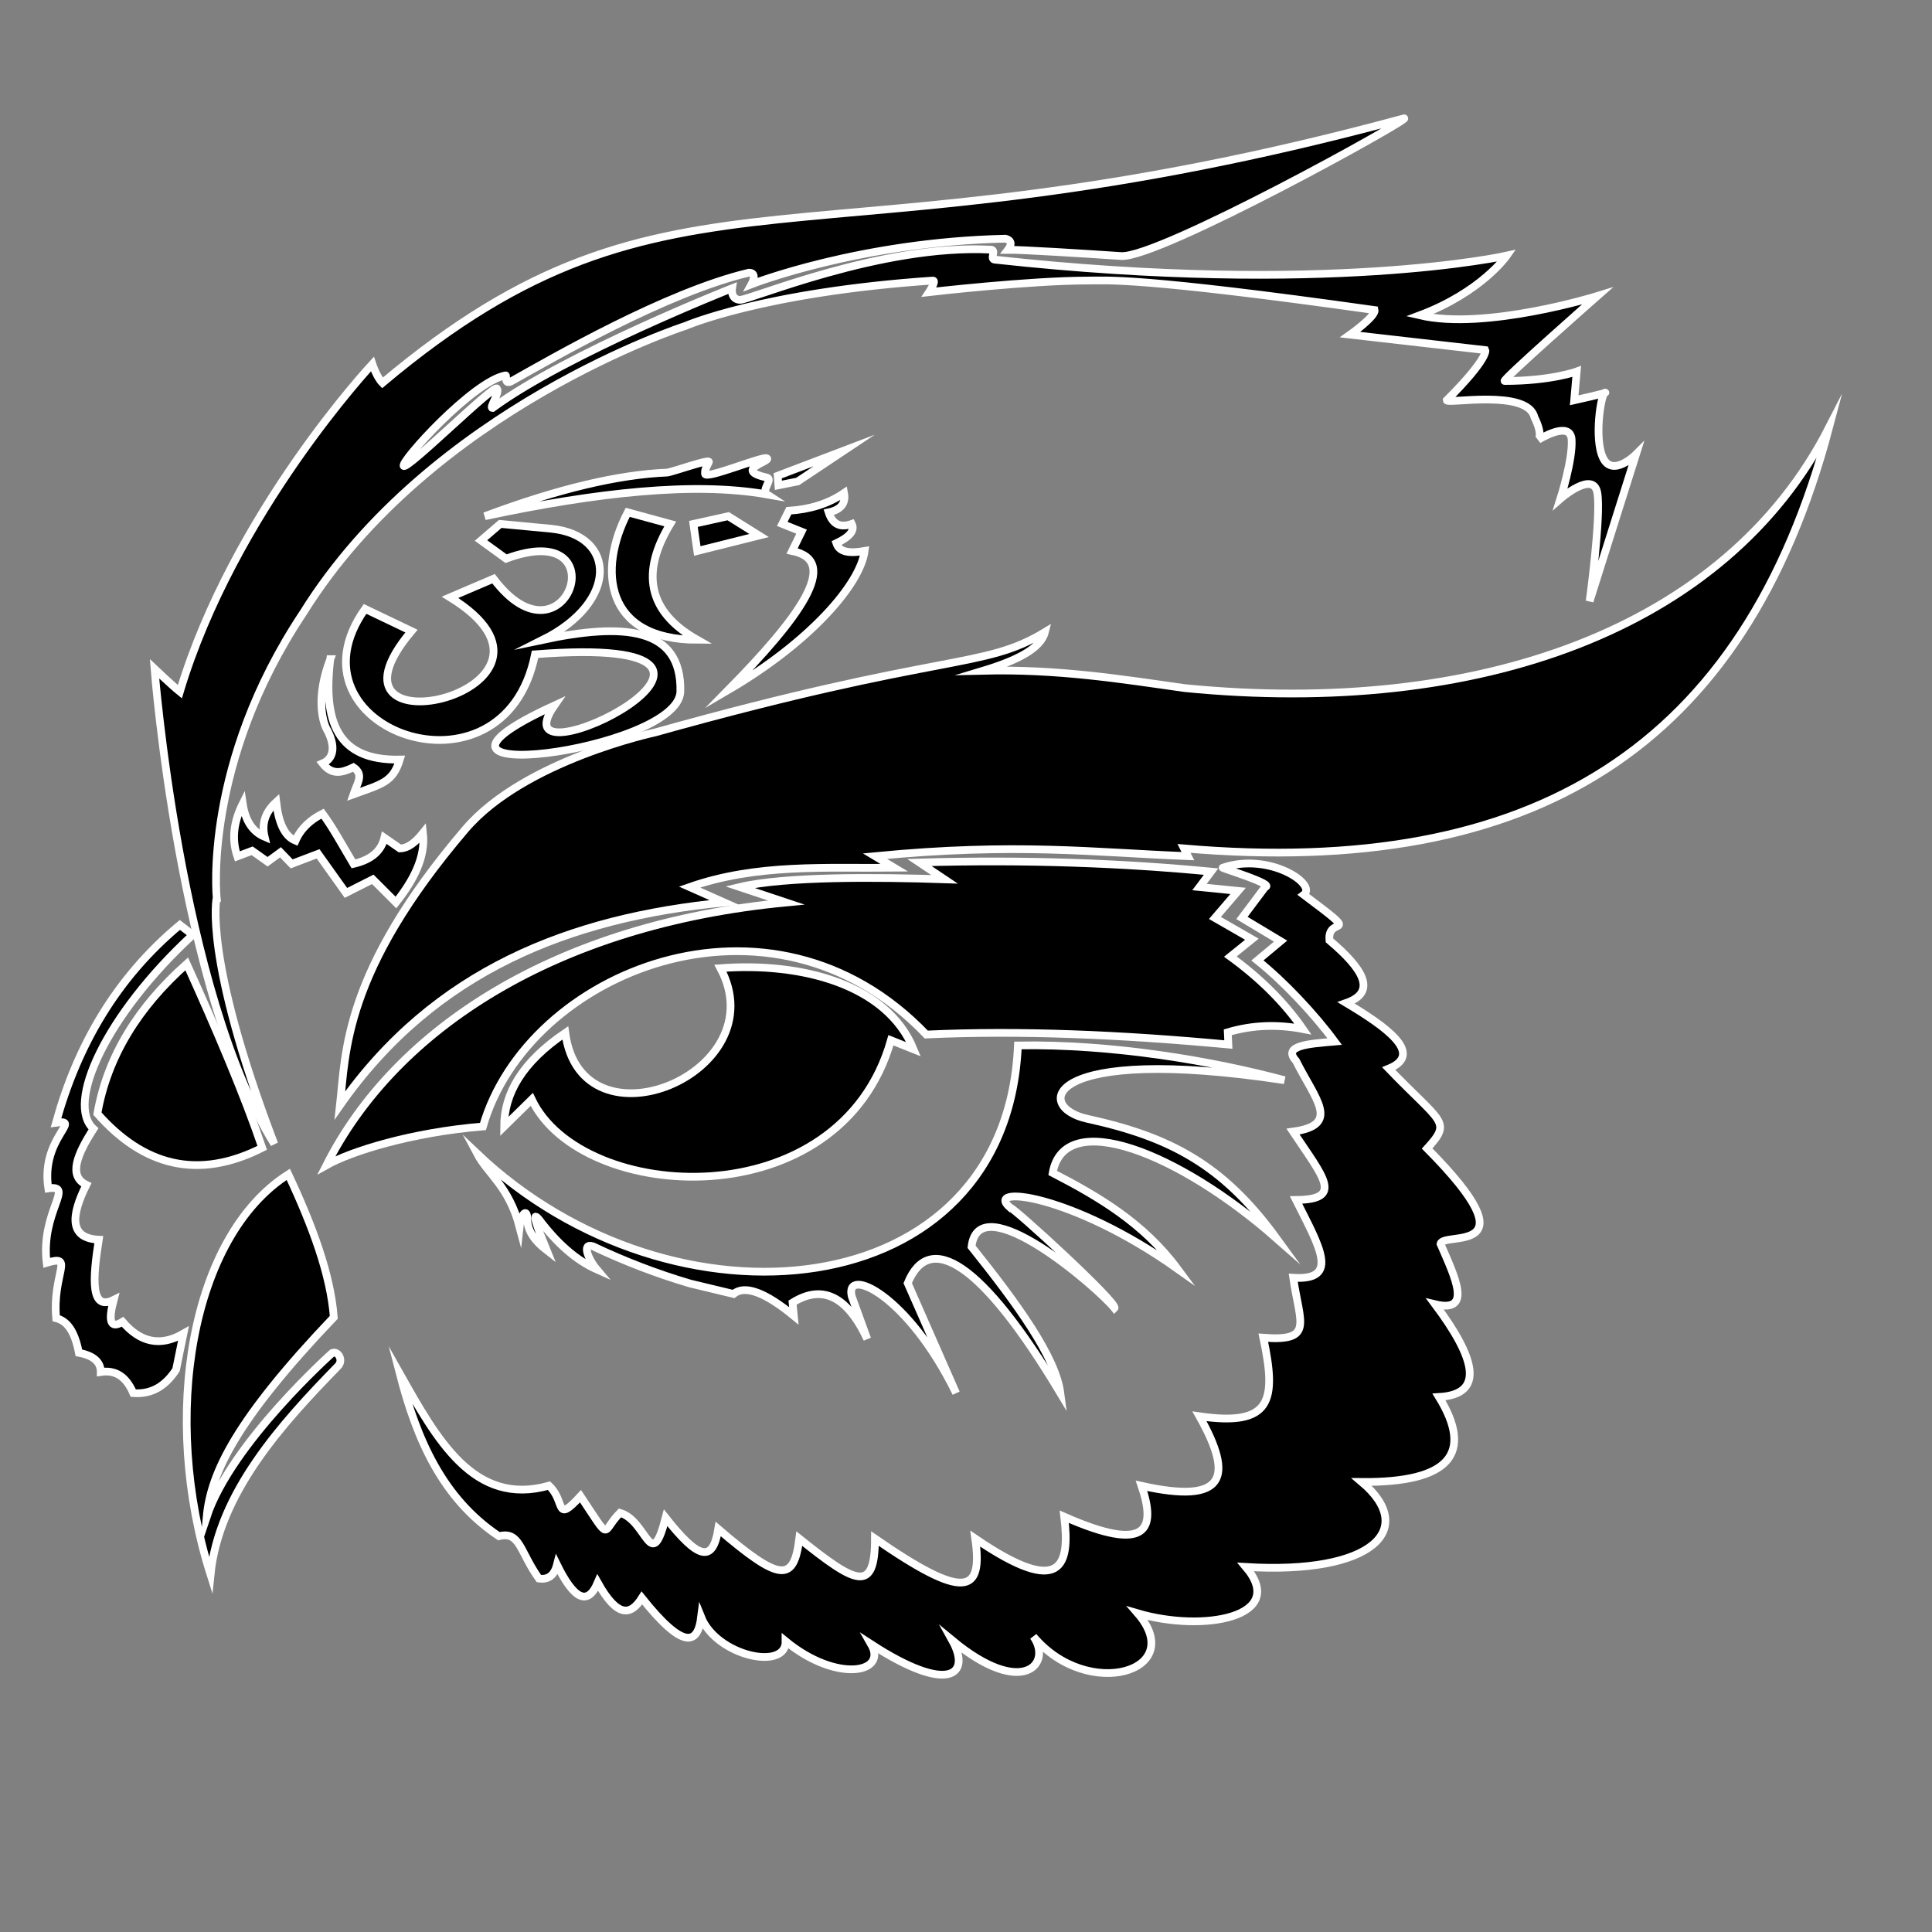 <?xml version="1.0" encoding="UTF-8" standalone="no"?>
<svg
   xmlns:dc="http://purl.org/dc/elements/1.1/"
   xmlns:cc="http://creativecommons.org/ns#"
   xmlns:rdf="http://www.w3.org/1999/02/22-rdf-syntax-ns#"
   xmlns:svg="http://www.w3.org/2000/svg"
   xmlns="http://www.w3.org/2000/svg"
   xmlns:sodipodi="http://sodipodi.sourceforge.net/DTD/sodipodi-0.dtd"
   xmlns:inkscape="http://www.inkscape.org/namespaces/inkscape"
   version="1.1"
   id="svg2"
   xml:space="preserve"
   width="666.667"
   height="666.667"
   viewBox="0 0 666.667 666.667"
   sodipodi:docname="goa_eule.ai"><rect x="0" y="0" width="666.667" height="666.667" fill="#808080" stroke="none"/><defs
     id="defs6"><clipPath
       clipPathUnits="userSpaceOnUse"
       id="clipPath18"><path
         d="M 0,500 H 500 V 0 H 0 Z"
         id="path16" /></clipPath></defs><sodipodi:namedview
     pagecolor="#ffffff"
     bordercolor="#666666"
     borderopacity="1"
     objecttolerance="10"
     gridtolerance="10"
     guidetolerance="10"
     inkscape:pageopacity="0"
     inkscape:pageshadow="2"
     inkscape:window-width="640"
     inkscape:window-height="480"
     id="namedview4" /><g
     id="g10"
     inkscape:groupmode="layer"
     inkscape:label="goa_eule"
     transform="matrix(1.333,0,0,-1.333,0,666.667)"><g
       id="g12"><g
         id="g14"
         clip-path="url(#clipPath18)"><g
           id="g20"
           transform="translate(71,204)"><path
             d="m 0,0 c -24.5,39.5 -31,123 -31,123 0,0 4.619,-4.375 6.559,-5.938 13.941,46.438 49.833,84.815 49.833,84.815 0,0 1.108,-3.377 2.608,-4.877 75.5,63.5 109.5,26.5 264.5,68.5 2,0 -63.571,-36.31 -73.286,-35.655 -9.714,0.655 -25.714,1.655 -29.292,1.612 1.578,2.043 0.111,2.721 -0.655,2.882 -37.767,-0.839 -65.712,-11.785 -65.712,-11.785 0,0 1.674,3.024 -0.69,2.985 C 101.5,220.5 71.833,203.308 61.5,197.5 c -2.171,-1.221 -1.208,1.532 -1.621,1.453 C 51.5,197.5 32.5,176.5 33.5,175.5 c 1,-1 23.253,21.106 24.126,20.053 C 58.5,194.5 55.5,190.5 56.5,190.5 c 19,14 62,31 62,31 0,0 -0.461,-2.838 2,-3 2.461,-0.162 36.5,14.5 65,13 1.579,-0.083 -0.5,-2.602 1.143,-2.602 85.857,-9.398 132.419,1.055 132.419,1.055 0,0 -6.562,-9.453 -22.562,-15.453 17,-4 46,5 46,5 0,0 -25,-22 -24,-22 12,0 18.65,2.454 18.65,2.454 L 336.5,192.5 c 0,0 9,2 8,2 -1,0 -2.981,-11.99 -0.49,-16.995 2.49,-5.005 8.49,0.995 8.49,0.995 l -12,-38 c 0,0 3,22 2,28 -1,6 -9.564,-1.484 -9.564,-1.484 0,0 3.244,10.168 2.904,15.326 -0.34,5.158 -8.62,-0.054 -8.62,-0.054 0,0 1.28,1.212 -1.013,5.827 C 324.5,195.5 303.5,191.5 303.5,192.5 c 11,11 10,13 10,13 l -35,4 c 0,0 6.666,4.725 6.333,6.363 C 223.5,224.5 215.5,223.5 210.5,223.5 c -15,0 -41,-3 -41,-3 0,0 2,3 1,3 -44,-3 -64.009,-11.723 -64.009,-11.723 0,0 -65.991,-21.277 -98.991,-74.277 -26,-39 -22.413,-73.739 -22.413,-73.739 C -14.913,63.761 -18.5,48.5 0,0"
             style="fill:#000000;fill-opacity:1;fill-rule:nonzero;stroke:none"
             id="path22" /></g><g
           id="g24"
           transform="translate(71,204)"><path
             d="m 0,0 c -24.5,39.5 -31,123 -31,123 0,0 4.619,-4.375 6.559,-5.938 13.941,46.438 49.833,84.815 49.833,84.815 0,0 1.108,-3.377 2.608,-4.877 75.5,63.5 109.5,26.5 264.5,68.5 2,0 -63.571,-36.31 -73.286,-35.655 -9.714,0.655 -25.714,1.655 -29.292,1.612 1.578,2.043 0.111,2.721 -0.655,2.882 -37.767,-0.839 -65.712,-11.785 -65.712,-11.785 0,0 1.674,3.024 -0.69,2.985 C 101.5,220.5 71.833,203.308 61.5,197.5 c -2.171,-1.221 -1.208,1.532 -1.621,1.453 C 51.5,197.5 32.5,176.5 33.5,175.5 c 1,-1 23.253,21.106 24.126,20.053 C 58.5,194.5 55.5,190.5 56.5,190.5 c 19,14 62,31 62,31 0,0 -0.461,-2.838 2,-3 2.461,-0.162 36.5,14.5 65,13 1.579,-0.083 -0.5,-2.602 1.143,-2.602 85.857,-9.398 132.419,1.055 132.419,1.055 0,0 -6.562,-9.453 -22.562,-15.453 17,-4 46,5 46,5 0,0 -25,-22 -24,-22 12,0 18.65,2.454 18.65,2.454 L 336.5,192.5 c 0,0 9,2 8,2 -1,0 -2.981,-11.99 -0.49,-16.995 2.49,-5.005 8.49,0.995 8.49,0.995 l -12,-38 c 0,0 3,22 2,28 -1,6 -9.564,-1.484 -9.564,-1.484 0,0 3.244,10.168 2.904,15.326 -0.34,5.158 -8.62,-0.054 -8.62,-0.054 0,0 1.28,1.212 -1.013,5.827 C 324.5,195.5 303.5,191.5 303.5,192.5 c 11,11 10,13 10,13 l -35,4 c 0,0 6.666,4.725 6.333,6.363 C 223.5,224.5 215.5,223.5 210.5,223.5 c -15,0 -41,-3 -41,-3 0,0 2,3 1,3 -44,-3 -64.009,-11.723 -64.009,-11.723 0,0 -65.991,-21.277 -98.991,-74.277 -26,-39 -22.413,-73.739 -22.413,-73.739 C -14.913,63.761 -18.5,48.5 0,0 Z"
             style="fill:none;stroke:#ffffff;stroke-width:2;stroke-linecap:butt;stroke-linejoin:miter;stroke-miterlimit:10;stroke-dasharray:none;stroke-opacity:1"
             id="path26" /></g><g
           id="g28"
           transform="translate(88,214)"><path
             d="m 0,0 c 24.418,34.887 59.488,48.605 99.5,52.5 l -9,4 c 17.453,6.104 35.262,4.815 53,5 l -5,3 c 36.646,3.552 56.58,0.95 81,0 l -1,2 c 90.497,-7.768 145,26 167,109 -26.818,-52.437 -91,-75 -166.833,-67.5 -16.565,2.357 -32.89,4.965 -52.167,4.5 8.682,2.62 14.944,5.756 16,10 -16.141,-9.795 -26,-5 -101,-26 0,0 -33.808,-7.211 -49,-25 C 0.872,34.466 1.5,13.5 0,0"
             style="fill:#000000;fill-opacity:1;fill-rule:nonzero;stroke:none"
             id="path30" /></g><g
           id="g32"
           transform="translate(88,214)"><path
             d="m 0,0 c 24.418,34.887 59.488,48.605 99.5,52.5 l -9,4 c 17.453,6.104 35.262,4.815 53,5 l -5,3 c 36.646,3.552 56.58,0.95 81,0 l -1,2 c 90.497,-7.768 145,26 167,109 -26.818,-52.437 -91,-75 -166.833,-67.5 -16.565,2.357 -32.89,4.965 -52.167,4.5 8.682,2.62 14.944,5.756 16,10 -16.141,-9.795 -26,-5 -101,-26 0,0 -33.808,-7.211 -49,-25 C 0.872,34.466 1.5,13.5 0,0 Z"
             style="fill:none;stroke:#ffffff;stroke-width:2;stroke-linecap:butt;stroke-linejoin:miter;stroke-miterlimit:10;stroke-dasharray:none;stroke-opacity:1"
             id="path34" /></g><g
           id="g36"
           transform="translate(201.313,376.968)"><path
             d="m 0,0 0.187,-2.468 5,1 12,8 z"
             style="fill:#000000;fill-opacity:1;fill-rule:nonzero;stroke:none"
             id="path38" /></g><g
           id="g40"
           transform="translate(201.313,376.968)"><path
             d="m 0,0 0.187,-2.468 5,1 12,8 z"
             style="fill:none;stroke:#ffffff;stroke-width:2;stroke-linecap:butt;stroke-linejoin:miter;stroke-miterlimit:10;stroke-dasharray:none;stroke-opacity:1"
             id="path42" /></g><g
           id="g44"
           transform="translate(124.512,360.209)"><path
             d="m 0,0 6.488,-4.709 c 29.5,11 15.5,-30 -3.244,-5.184 l -11.256,-4.816 c 39,-24 -38,-42 -9.985,-8.745 l -12.015,5.745 c -22,-31 36,-52 44,-11.75 74,5.75 -11,-36.25 5,-13.25 -48,-22 32,-12 32.623,3.562 0.395,16.924 -15.022,17.81 -35.623,13.438 19.691,9.854 19,27 2.25,28.75 l -13.25,1.25 z"
             style="fill:#000000;fill-opacity:1;fill-rule:nonzero;stroke:none"
             id="path46" /></g><g
           id="g48"
           transform="translate(124.512,360.209)"><path
             d="m 0,0 6.488,-4.709 c 29.5,11 15.5,-30 -3.244,-5.184 l -11.256,-4.816 c 39,-24 -38,-42 -9.985,-8.745 l -12.015,5.745 c -22,-31 36,-52 44,-11.75 74,5.75 -11,-36.25 5,-13.25 -48,-22 32,-12 32.623,3.562 0.395,16.924 -15.022,17.81 -35.623,13.438 19.691,9.854 19,27 2.25,28.75 l -13.25,1.25 z"
             style="fill:none;stroke:#ffffff;stroke-width:2;stroke-linecap:butt;stroke-linejoin:miter;stroke-miterlimit:10;stroke-dasharray:none;stroke-opacity:1"
             id="path50" /></g><g
           id="g52"
           transform="translate(162.5,367.5)"><path
             d="M 0,0 11,-3 C 3.508,-15.365 4.922,-25.586 18,-33 -6,-33 -7.757,-14.834 0,0"
             style="fill:#000000;fill-opacity:1;fill-rule:nonzero;stroke:none"
             id="path54" /></g><g
           id="g56"
           transform="translate(162.5,367.5)"><path
             d="M 0,0 11,-3 C 3.508,-15.365 4.922,-25.586 18,-33 -6,-33 -7.757,-14.834 0,0 Z"
             style="fill:none;stroke:#ffffff;stroke-width:2;stroke-linecap:butt;stroke-linejoin:miter;stroke-miterlimit:10;stroke-dasharray:none;stroke-opacity:1"
             id="path58" /></g><g
           id="g60"
           transform="translate(179.5,364.5)"><path
             d="M 0,0 9,2 17,-3 1,-7 Z"
             style="fill:#000000;fill-opacity:1;fill-rule:nonzero;stroke:none"
             id="path62" /></g><g
           id="g64"
           transform="translate(179.5,364.5)"><path
             d="M 0,0 9,2 17,-3 1,-7 Z"
             style="fill:none;stroke:#ffffff;stroke-width:2;stroke-linecap:butt;stroke-linejoin:miter;stroke-miterlimit:10;stroke-dasharray:none;stroke-opacity:1"
             id="path66" /></g><g
           id="g68"
           transform="translate(125.5,366.5)"><path
             d="M 0,0 C 18.98,7.101 34.595,10.769 47.124,11.288 48.321,11.337 58.51,15.021 58,14 57,12 57,12 57,11 57,9.342 71.846,15.583 73,15 74.403,14.291 64,12 73,10 74.741,9.613 71.409,6.711 73.071,5.634 54.212,8.963 28.854,6.137 0,0"
             style="fill:#000000;fill-opacity:1;fill-rule:nonzero;stroke:none"
             id="path70" /></g><g
           id="g72"
           transform="translate(125.5,366.5)"><path
             d="M 0,0 C 18.98,7.101 34.595,10.769 47.124,11.288 48.321,11.337 58.51,15.021 58,14 57,12 57,12 57,11 57,9.342 71.846,15.583 73,15 74.403,14.291 64,12 73,10 74.741,9.613 71.409,6.711 73.071,5.634 54.212,8.963 28.854,6.137 0,0 Z"
             style="fill:none;stroke:#ffffff;stroke-width:2;stroke-linecap:butt;stroke-linejoin:miter;stroke-miterlimit:10;stroke-dasharray:none;stroke-opacity:1"
             id="path74" /></g><g
           id="g76"
           transform="translate(204.198,367.91)"><path
             d="m 0,0 c 5.338,0.34 10.16,1.756 14.302,4.59 0.503,-2.649 -0.815,-4.324 -4,-5 1.099,-3.351 3.239,-3.986 6,-3 0.833,-1.667 -0.5,-3.334 -4,-5 0.809,-2.487 3.72,-2.63 7.325,-2 -1.153,-8.707 -14.248,-23.68 -35.325,-36 18.183,18.492 29.379,33.403 16.548,36 l 2.452,5 -5,2 z"
             style="fill:#000000;fill-opacity:1;fill-rule:nonzero;stroke:none"
             id="path78" /></g><g
           id="g80"
           transform="translate(204.198,367.91)"><path
             d="m 0,0 c 5.338,0.34 10.16,1.756 14.302,4.59 0.503,-2.649 -0.815,-4.324 -4,-5 1.099,-3.351 3.239,-3.986 6,-3 0.833,-1.667 -0.5,-3.334 -4,-5 0.809,-2.487 3.72,-2.63 7.325,-2 -1.153,-8.707 -14.248,-23.68 -35.325,-36 18.183,18.492 29.379,33.403 16.548,36 l 2.452,5 -5,2 z"
             style="fill:none;stroke:#ffffff;stroke-width:2;stroke-linecap:butt;stroke-linejoin:miter;stroke-miterlimit:10;stroke-dasharray:none;stroke-opacity:1"
             id="path82" /></g><g
           id="g84"
           transform="translate(85.5,329.5)"><path
             d="m 0,0 c -1.921,-16.109 1.732,-26.346 18,-26 -1.808,-5.874 -4.608,-6.313 -12,-9 1.045,3.069 2.755,5.116 0,7 -3.11,-1.506 -5.623,-2.028 -8,1 3.706,1.592 2.851,5.749 1,9 -1,2 -2.771,8.243 1,18"
             style="fill:#000000;fill-opacity:1;fill-rule:nonzero;stroke:none"
             id="path86" /></g><g
           id="g88"
           transform="translate(85.5,329.5)"><path
             d="m 0,0 c -1.921,-16.109 1.732,-26.346 18,-26 -1.808,-5.874 -4.608,-6.313 -12,-9 1.045,3.069 2.755,5.116 0,7 -3.11,-1.506 -5.623,-2.028 -8,1 3.706,1.592 2.851,5.749 1,9 -1,2 -2.771,8.243 1,18 z"
             style="fill:none;stroke:#ffffff;stroke-width:2;stroke-linecap:butt;stroke-linejoin:miter;stroke-miterlimit:10;stroke-dasharray:none;stroke-opacity:1"
             id="path90" /></g><g
           id="g92"
           transform="translate(61.437,278.435)"><path
             d="M 0,0 C -1.576,4.663 -0.83,9.195 1.396,13.644 2.091,9.008 4.099,6.326 7.063,5.065 c -0.871,3.691 0.375,6.6 3,9 0.595,-5.155 2.062,-8.826 5,-10 1.381,3.167 3.842,5.39 7,7 2.738,-3.754 4.76,-7.543 8,-13 4.892,1.117 7.248,3.533 8.005,6.766 l 3.995,-2.766 c 2.225,0.022 4.163,1.717 6,4 0.698,-6.275 -2.424,-12.204 -7,-18 l -6,6 -6.949,-3.515 -7.208,10.111 -6.843,-2.596 -2.891,3 -3.339,-2.447 -3.997,2.834 z"
             style="fill:#000000;fill-opacity:1;fill-rule:nonzero;stroke:none"
             id="path94" /></g><g
           id="g96"
           transform="translate(61.437,278.435)"><path
             d="M 0,0 C -1.576,4.663 -0.83,9.195 1.396,13.644 2.091,9.008 4.099,6.326 7.063,5.065 c -0.871,3.691 0.375,6.6 3,9 0.595,-5.155 2.062,-8.826 5,-10 1.381,3.167 3.842,5.39 7,7 2.738,-3.754 4.76,-7.543 8,-13 4.892,1.117 7.248,3.533 8.005,6.766 l 3.995,-2.766 c 2.225,0.022 4.163,1.717 6,4 0.698,-6.275 -2.424,-12.204 -7,-18 l -6,6 -6.949,-3.515 -7.208,10.111 -6.843,-2.596 -2.891,3 -3.339,-2.447 -3.997,2.834 z"
             style="fill:none;stroke:#ffffff;stroke-width:2;stroke-linecap:butt;stroke-linejoin:miter;stroke-miterlimit:10;stroke-dasharray:none;stroke-opacity:1"
             id="path98" /></g><g
           id="g100"
           transform="translate(84.5,198.5)"><path
             d="m 0,0 c 17.9,35.407 59.467,62.336 119,68 l -12,4 c 11.697,2.792 35.529,2.583 53,2 l -6.5,4.357 C 181.127,79.138 206.046,78.194 229,76 l -3,-4 10,-1 -6,-7 9.572,-5.505 L 234,54 c 7.849,-5.716 14.075,-11.976 18.768,-18.751 -6.601,1.261 -13.085,1.047 -19.438,-0.844 l 0.148,-3.174 c -27.788,2.599 -54.088,3.7 -78.2,2.592 C 115,76 52,50 40.517,10.028 21.872,8.476 6.393,3.589 0,0"
             style="fill:#000000;fill-opacity:1;fill-rule:nonzero;stroke:none"
             id="path102" /></g><g
           id="g104"
           transform="translate(84.5,198.5)"><path
             d="m 0,0 c 17.9,35.407 59.467,62.336 119,68 l -12,4 c 11.697,2.792 35.529,2.583 53,2 l -6.5,4.357 C 181.127,79.138 206.046,78.194 229,76 l -3,-4 10,-1 -6,-7 9.572,-5.505 L 234,54 c 7.849,-5.716 14.075,-11.976 18.768,-18.751 -6.601,1.261 -13.085,1.047 -19.438,-0.844 l 0.148,-3.174 c -27.788,2.599 -54.088,3.7 -78.2,2.592 C 115,76 52,50 40.517,10.028 21.872,8.476 6.393,3.589 0,0 Z"
             style="fill:none;stroke:#ffffff;stroke-width:2;stroke-linecap:butt;stroke-linejoin:miter;stroke-miterlimit:10;stroke-dasharray:none;stroke-opacity:1"
             id="path106" /></g><g
           id="g108"
           transform="translate(146.328,232.746)"><path
             d="m 0,0 c -11.175,-7.577 -15.815,-15.714 -15.828,-24.246 l 7.15,7.032 c 12.85,-27.032 79.85,-31.032 92.983,15.312 l 5.867,-2.344 c -6.89,16.79 -28.918,22.592 -50,21 C 54.71,-10.357 4.172,-31.246 0,0"
             style="fill:#000000;fill-opacity:1;fill-rule:nonzero;stroke:none"
             id="path110" /></g><g
           id="g112"
           transform="translate(146.328,232.746)"><path
             d="m 0,0 c -11.175,-7.577 -15.815,-15.714 -15.828,-24.246 l 7.15,7.032 c 12.85,-27.032 79.85,-31.032 92.983,15.312 l 5.867,-2.344 c -6.89,16.79 -28.918,22.592 -50,21 C 54.71,-10.357 4.172,-31.246 0,0 Z"
             style="fill:none;stroke:#ffffff;stroke-width:2;stroke-linecap:butt;stroke-linejoin:miter;stroke-miterlimit:10;stroke-dasharray:none;stroke-opacity:1"
             id="path114" /></g><g
           id="g116"
           transform="translate(123.5,201.5)"><path
             d="m 0,0 c 50.504,-47.974 137.132,-40.13 140,28 24.53,0.44 50.676,-4.071 69,-9 -62.311,9.451 -65,-7 -51,-10 21.298,-4.672 35.039,-11.799 49,-31 -25.325,22.304 -55,34 -58,17 11.945,-6.178 23.531,-12.995 32.308,-24.821 C 153.896,-10.375 131,-8 138,-14 c 0.612,0.323 28.149,-24.864 27,-26 -4.356,5.383 -35.184,31.996 -37,15.879 11.778,-14.699 21.785,-28.506 23,-37.879 -20.512,34.231 -34,42 -39.529,28.47 L 124,-62 c -12.473,25.609 -29,33 -27,25 l 4,-11 c -5.315,11.372 -11.814,14.119 -19.335,9.425 L 82,-42 c -7.465,6.124 -12.701,8.066 -15.622,5.668 L 55.139,-33.63 C 46.426,-31.065 38.064,-27.821 30,-24 c -3,1 -1.247,-3.34 1,-6 -5.408,2.416 -10.385,6.855 -15,13 -2.094,2.46 -0.459,-2.004 2,-8 -2.988,2.308 -4.933,4.898 -5,8 0,3 -1.613,1.535 -2,-2 C 8.225,-8.456 2.794,-5.292 0,0"
             style="fill:#000000;fill-opacity:1;fill-rule:nonzero;stroke:none"
             id="path118" /></g><g
           id="g120"
           transform="translate(123.5,201.5)"><path
             d="m 0,0 c 50.504,-47.974 137.132,-40.13 140,28 24.53,0.44 50.676,-4.071 69,-9 -62.311,9.451 -65,-7 -51,-10 21.298,-4.672 35.039,-11.799 49,-31 -25.325,22.304 -55,34 -58,17 11.945,-6.178 23.531,-12.995 32.308,-24.821 C 153.896,-10.375 131,-8 138,-14 c 0.612,0.323 28.149,-24.864 27,-26 -4.356,5.383 -35.184,31.996 -37,15.879 11.778,-14.699 21.785,-28.506 23,-37.879 -20.512,34.231 -34,42 -39.529,28.47 L 124,-62 c -12.473,25.609 -29,33 -27,25 l 4,-11 c -5.315,11.372 -11.814,14.119 -19.335,9.425 L 82,-42 c -7.465,6.124 -12.701,8.066 -15.622,5.668 L 55.139,-33.63 C 46.426,-31.065 38.064,-27.821 30,-24 c -3,1 -1.247,-3.34 1,-6 -5.408,2.416 -10.385,6.855 -15,13 -2.094,2.46 -0.459,-2.004 2,-8 -2.988,2.308 -4.933,4.898 -5,8 0,3 -1.613,1.535 -2,-2 C 8.225,-8.456 2.794,-5.292 0,0 Z"
             style="fill:none;stroke:#ffffff;stroke-width:2;stroke-linecap:butt;stroke-linejoin:miter;stroke-miterlimit:10;stroke-dasharray:none;stroke-opacity:1"
             id="path122" /></g><g
           id="g124"
           transform="translate(316.5,275.5)"><path
             d="m 0,0 c -0.258,-0.087 13.688,-4.333 11,-5 l -6,-8 10,-6 -6,-5 c 6.863,-5.478 14.774,-13.899 20,-21 -6.604,-0.575 -13.663,-0.998 -10,-5 5,-10 11.687,-16.603 -0.787,-18.306 C 26,-80 31.532,-85.916 19,-86 25,-98 30.492,-106.923 18.27,-106.141 20,-118 23.691,-122.66 10.527,-121.665 14,-138 12.669,-144.702 -6,-142 c 9,-16 6.599,-22.811 -15,-18 3.796,-11.193 1.686,-17.573 -20,-8 1.492,-12.542 -0.473,-21.07 -23.039,-5.671 2.039,-14.329 -2.809,-15.999 -25.961,0 0,-14.329 -4.975,-11.704 -19.586,0 -1.414,-11.329 -4.932,-11.262 -20.983,2.48 -1.431,-8.809 -5.118,-7.854 -13.62,2.91 C -148,-183 -149,-169 -156,-167 c -5,-5 -2,-8 -10.226,4.315 -6.774,-7.315 -3.774,-1.315 -8.163,2.724 -19.411,-5.465 -28.965,11.856 -38.611,28.961 4.372,-16.91 10.997,-32.258 25.648,-42.038 5.505,1.381 5.352,-3.962 10.352,-10.962 2.387,-0.367 3.97,0.781 4.683,3.57 4.239,-8.602 7.84,-10.99 10.545,-4.636 5.25,-9.368 8.647,-8.382 11.431,-3.963 10.726,-13.434 14.447,-12.17 15.341,-4.971 4,-10 22,-14 21.869,-6.218 C -100,-211 -86.647,-208.568 -91,-201 c 20,-13 26,-8 21,1 18.291,-15.136 26,-6 21,1 14.121,-16.82 40,-9 27,6 17,-5 39,-1 28,12 33,-2 44.433,9.837 30,22 22.896,-0.193 28.95,7.425 20,22 11.903,0.681 9.54,9.895 -1,24 9.757,-2.348 5.156,6.98 1.397,15.625 C 57,-94 81,-101 52.935,-72.678 c 6.499,7.145 3.779,6.4 -9.935,20.678 9.383,3.843 -1,11 -11,17 7.991,2.808 4.439,8.781 -4.355,16.193 C 27,-12 37,-19 21,-7 24.556,-4.31 12.101,4.084 0,0"
             style="fill:#000000;fill-opacity:1;fill-rule:nonzero;stroke:none"
             id="path126" /></g><g
           id="g128"
           transform="translate(316.5,275.5)"><path
             d="m 0,0 c -0.258,-0.087 13.688,-4.333 11,-5 l -6,-8 10,-6 -6,-5 c 6.863,-5.478 14.774,-13.899 20,-21 -6.604,-0.575 -13.663,-0.998 -10,-5 5,-10 11.687,-16.603 -0.787,-18.306 C 26,-80 31.532,-85.916 19,-86 25,-98 30.492,-106.923 18.27,-106.141 20,-118 23.691,-122.66 10.527,-121.665 14,-138 12.669,-144.702 -6,-142 c 9,-16 6.599,-22.811 -15,-18 3.796,-11.193 1.686,-17.573 -20,-8 1.492,-12.542 -0.473,-21.07 -23.039,-5.671 2.039,-14.329 -2.809,-15.999 -25.961,0 0,-14.329 -4.975,-11.704 -19.586,0 -1.414,-11.329 -4.932,-11.262 -20.983,2.48 -1.431,-8.809 -5.118,-7.854 -13.62,2.91 C -148,-183 -149,-169 -156,-167 c -5,-5 -2,-8 -10.226,4.315 -6.774,-7.315 -3.774,-1.315 -8.163,2.724 -19.411,-5.465 -28.965,11.856 -38.611,28.961 4.372,-16.91 10.997,-32.258 25.648,-42.038 5.505,1.381 5.352,-3.962 10.352,-10.962 2.387,-0.367 3.97,0.781 4.683,3.57 4.239,-8.602 7.84,-10.99 10.545,-4.636 5.25,-9.368 8.647,-8.382 11.431,-3.963 10.726,-13.434 14.447,-12.17 15.341,-4.971 4,-10 22,-14 21.869,-6.218 C -100,-211 -86.647,-208.568 -91,-201 c 20,-13 26,-8 21,1 18.291,-15.136 26,-6 21,1 14.121,-16.82 40,-9 27,6 17,-5 39,-1 28,12 33,-2 44.433,9.837 30,22 22.896,-0.193 28.95,7.425 20,22 11.903,0.681 9.54,9.895 -1,24 9.757,-2.348 5.156,6.98 1.397,15.625 C 57,-94 81,-101 52.935,-72.678 c 6.499,7.145 3.779,6.4 -9.935,20.678 9.383,3.843 -1,11 -11,17 7.991,2.808 4.439,8.781 -4.355,16.193 C 27,-12 37,-19 21,-7 24.556,-4.31 12.101,4.084 0,0 Z"
             style="fill:none;stroke:#ffffff;stroke-width:2;stroke-linecap:butt;stroke-linejoin:miter;stroke-miterlimit:10;stroke-dasharray:none;stroke-opacity:1"
             id="path130" /></g><g
           id="g132"
           transform="translate(74.626,196.131)"><path
             d="m 0,0 c -25.197,-16.053 -33.126,-62.631 -20.126,-103.631 2.131,21.187 18.546,39.191 33,54 1.476,1.512 0,4 -1.492,3.39 0,0 -26.121,-23.268 -32.508,-42.39 1.043,11.363 7.715,25.186 32.905,51.625 C 10.96,-26.039 6.273,-13.369 0,0"
             style="fill:#000000;fill-opacity:1;fill-rule:nonzero;stroke:none"
             id="path134" /></g><g
           id="g136"
           transform="translate(74.626,196.131)"><path
             d="m 0,0 c -25.197,-16.053 -33.126,-62.631 -20.126,-103.631 2.131,21.187 18.546,39.191 33,54 1.476,1.512 0,4 -1.492,3.39 0,0 -26.121,-23.268 -32.508,-42.39 1.043,11.363 7.715,25.186 32.905,51.625 C 10.96,-26.039 6.273,-13.369 0,0 Z"
             style="fill:none;stroke:#ffffff;stroke-width:2;stroke-linecap:butt;stroke-linejoin:miter;stroke-miterlimit:10;stroke-dasharray:none;stroke-opacity:1"
             id="path138" /></g><g
           id="g140"
           transform="translate(48.329,250.616)"><path
             d="M 0,0 C 7.905,-17.469 14.865,-33.852 19.552,-47.618 2.918,-56.026 -11.146,-52.325 -23.12,-38.77 -20.528,-23.954 -12.527,-11.139 0,0"
             style="fill:#000000;fill-opacity:1;fill-rule:nonzero;stroke:none"
             id="path142" /></g><g
           id="g144"
           transform="translate(48.329,250.616)"><path
             d="M 0,0 C 7.905,-17.469 14.865,-33.852 19.552,-47.618 2.918,-56.026 -11.146,-52.325 -23.12,-38.77 -20.528,-23.954 -12.527,-11.139 0,0 Z"
             style="fill:none;stroke:#ffffff;stroke-width:2;stroke-linecap:butt;stroke-linejoin:miter;stroke-miterlimit:10;stroke-dasharray:none;stroke-opacity:1"
             id="path146" /></g><g
           id="g148"
           transform="translate(49.886,258.125)"><path
             d="m 0,0 c -22.649,-20.948 -32.889,-43.77 -25.683,-50.224 -4.208,-6.535 -6.618,-12.214 -1.853,-14.481 -4.11,-8.24 -4.323,-13.845 3.222,-14.203 -1.61,-10.215 -2.159,-18.588 3.854,-15.587 -1.364,-5.157 -1.049,-7.745 2.312,-5.668 4.479,-5.265 9.676,-6.575 15.749,-3.066 l -1.913,-9.336 c -2.662,-4.091 -6.188,-6.446 -11.074,-6.06 -1.956,4.576 -4.878,6.024 -8.419,5.466 0.012,2.582 -1.86,4.246 -5.659,4.97 -1.172,6.106 -3.331,8.302 -5.881,8.953 -1.041,11.611 4.959,16.611 -2.462,14.344 -1.579,13.267 7.421,20.267 0.421,19.267 -2,13 9,18 2,17 5.571,20.078 15.639,37.507 32.059,51.193 z"
             style="fill:#000000;fill-opacity:1;fill-rule:nonzero;stroke:none"
             id="path150" /></g><g
           id="g152"
           transform="translate(49.886,258.125)"><path
             d="m 0,0 c -22.649,-20.948 -32.889,-43.77 -25.683,-50.224 -4.208,-6.535 -6.618,-12.214 -1.853,-14.481 -4.11,-8.24 -4.323,-13.845 3.222,-14.203 -1.61,-10.215 -2.159,-18.588 3.854,-15.587 -1.364,-5.157 -1.049,-7.745 2.312,-5.668 4.479,-5.265 9.676,-6.575 15.749,-3.066 l -1.913,-9.336 c -2.662,-4.091 -6.188,-6.446 -11.074,-6.06 -1.956,4.576 -4.878,6.024 -8.419,5.466 0.012,2.582 -1.86,4.246 -5.659,4.97 -1.172,6.106 -3.331,8.302 -5.881,8.953 -1.041,11.611 4.959,16.611 -2.462,14.344 -1.579,13.267 7.421,20.267 0.421,19.267 -2,13 9,18 2,17 5.571,20.078 15.639,37.507 32.059,51.193 z"
             style="fill:none;stroke:#ffffff;stroke-width:2;stroke-linecap:butt;stroke-linejoin:miter;stroke-miterlimit:10;stroke-dasharray:none;stroke-opacity:1"
             id="path154" /></g></g></g></g></svg>
